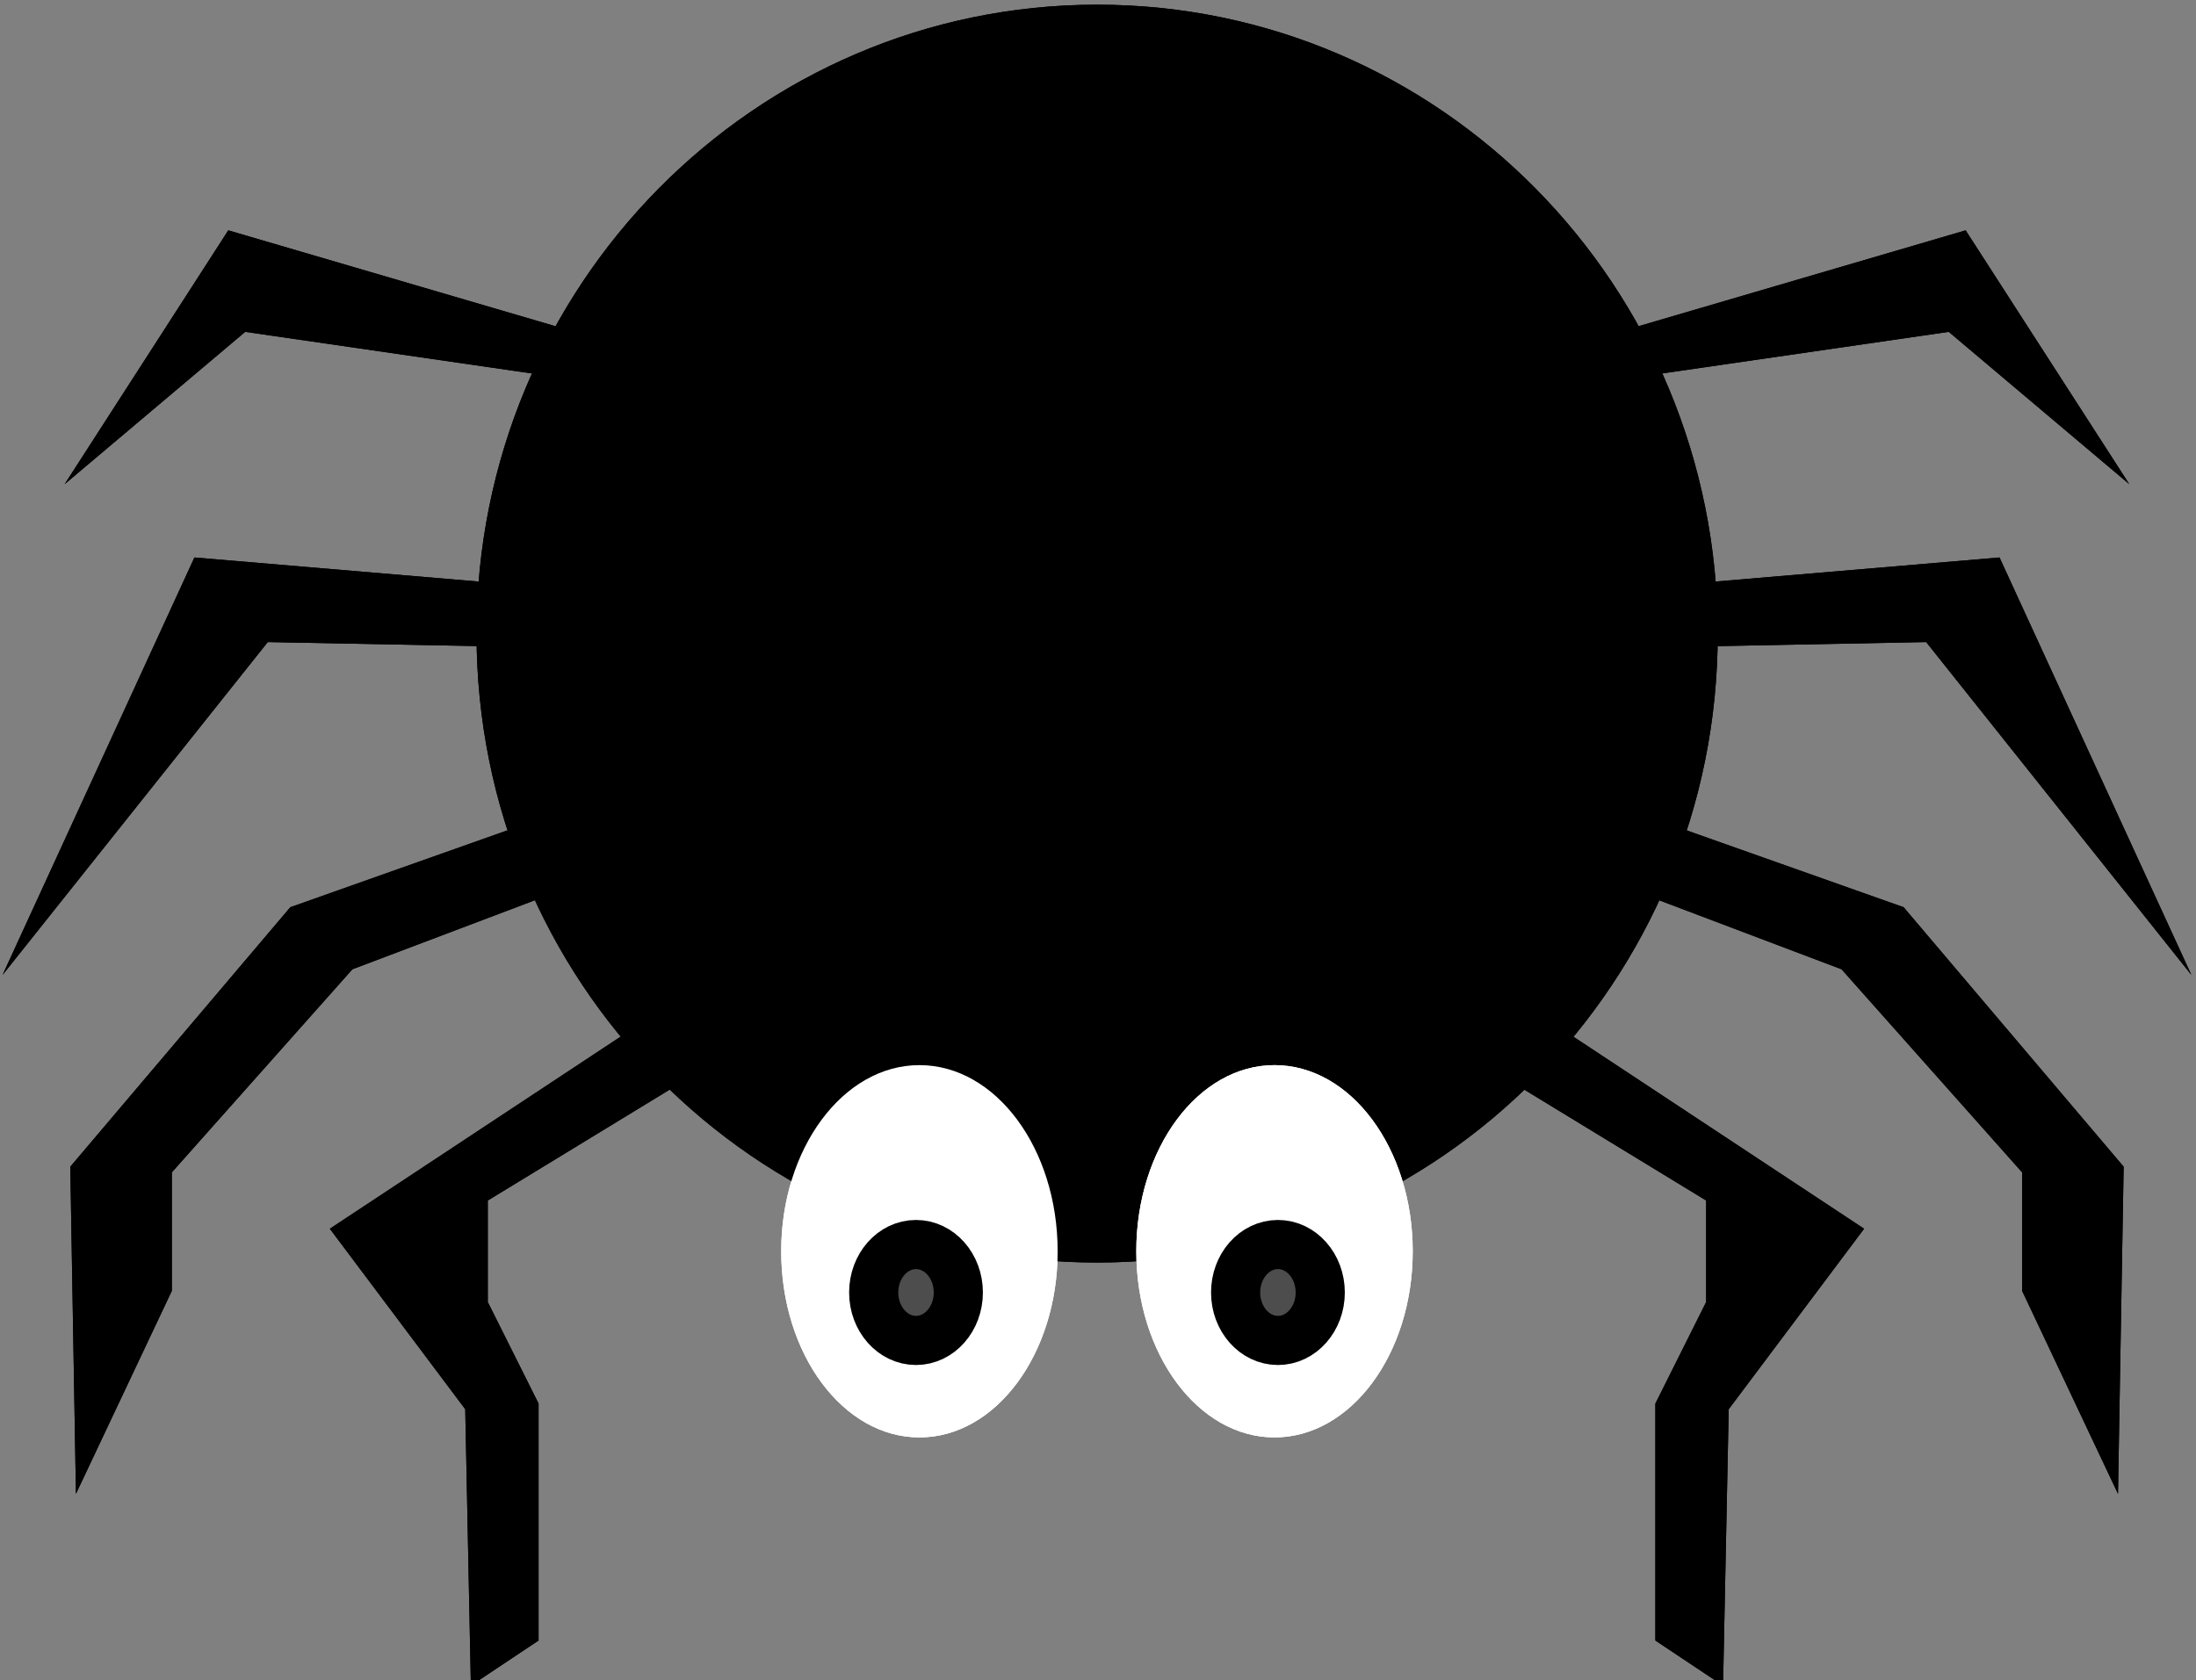 <?xml version="1.0" encoding="UTF-8" standalone="no"?>
<!-- Created with Inkscape (http://www.inkscape.org/) -->

<svg
   xmlns:dc="http://purl.org/dc/elements/1.1/"
   xmlns:cc="http://creativecommons.org/ns#"
   xmlns:rdf="http://www.w3.org/1999/02/22-rdf-syntax-ns#"
   xmlns:svg="http://www.w3.org/2000/svg"
   xmlns="http://www.w3.org/2000/svg"
   xmlns:xlink="http://www.w3.org/1999/xlink"
   xmlns:sodipodi="http://sodipodi.sourceforge.net/DTD/sodipodi-0.dtd"
   xmlns:inkscape="http://www.inkscape.org/namespaces/inkscape"
   width="98"
   height="75"
   id="svg2"
   version="1.1"
   inkscape:version="0.48.4 r9939"
   sodipodi:docname="Nouveau document 1">
  <rect width="100%" height="100%" fill="#808080" stroke="none"/>
  <defs
     id="defs4">
    <linearGradient
       inkscape:collect="always"
       id="linearGradient3294">
      <stop
         style="stop-color:#000000;stop-opacity:1;"
         offset="0"
         id="stop3296" />
      <stop
         style="stop-color:#000000;stop-opacity:0;"
         offset="1"
         id="stop3298" />
    </linearGradient>
    <linearGradient
       inkscape:collect="always"
       xlink:href="#linearGradient3294"
       id="linearGradient3300"
       x1="336.633"
       y1="503.597"
       x2="337.391"
       y2="669.514"
       gradientUnits="userSpaceOnUse" />
  </defs>
  <sodipodi:namedview
     id="base"
     pagecolor="#ffffff"
     bordercolor="#666666"
     borderopacity="1.0"
     inkscape:pageopacity="0.0"
     inkscape:pageshadow="2"
     inkscape:zoom="1.979899"
     inkscape:cx="294.28324"
     inkscape:cy="68.990914"
     inkscape:document-units="px"
     inkscape:current-layer="layer1"
     showgrid="false"
     inkscape:window-width="1600"
     inkscape:window-height="837"
     inkscape:window-x="-8"
     inkscape:window-y="-8"
     inkscape:window-maximized="1" />
  <g
     inkscape:label="Calque 1"
     inkscape:groupmode="layer"
     id="layer1"
     transform="translate(0,-977.362)">
    <g
       id="g3302"
       transform="matrix(0.997,0,0,0.997,-285.052,465.113)">
      <g
         id="g3266">
        <path
           style="fill:#000000;fill-opacity:1;stroke:none"
           d="m 362.798,542.158 c 0,15.551 -12.437,28.158 -27.779,28.158 -15.342,0 -27.779,-12.607 -27.779,-28.158 0,-15.551 12.437,-28.158 27.779,-28.158 15.342,0 27.779,12.607 27.779,28.158 z"
           id="path3192"
           inkscape:connector-curvature="0" />
        <path
           style="fill:#000000;stroke:none"
           d="m 314.816,528.143 -4.041,0.253 -14.647,-4.293 -7.324,11.364 8.081,-6.819 15.657,2.273 -3.03,9.091 -14.9,-1.263 -8.586,18.688 11.869,-14.9 13.132,0.253 0,7.324 -12.122,4.293 -9.849,11.617 0.253,14.647 4.293,-9.091 0,-5.303 8.081,-9.091 9.344,-3.536 3.788,5.808 -14.142,9.344 6.061,8.081 0.253,12.374 3.03,-2.02 0,-10.607 -2.273,-4.546 0,-4.546 10.354,-6.313 21.718,0 -4.293,-34.345 z"
           id="path3199"
           inkscape:connector-curvature="0" />
        <path
           sodipodi:type="arc"
           style="fill:#ffffff;fill-opacity:1;stroke:none"
           id="path3246"
           sodipodi:cx="365.54895"
           sodipodi:cy="548.29608"
           sodipodi:rx="6.1871843"
           sodipodi:ry="8.3337584"
           d="m 371.736,548.296 c 0,4.603 -2.77,8.334 -6.187,8.334 -3.417,0 -6.187,-3.731 -6.187,-8.334 0,-4.603 2.77,-8.334 6.187,-8.334 3.417,0 6.187,3.731 6.187,8.334 z"
           transform="translate(-38.485,21.515)" />
        <path
           sodipodi:type="arc"
           style="fill:#4d4d4d;fill-opacity:1;stroke:#000000;stroke-width:2.2;stroke-miterlimit:4;stroke-opacity:1;stroke-dasharray:none"
           id="path3254"
           sodipodi:cx="326.91061"
           sodipodi:cy="571.65582"
           sodipodi:rx="1.8940361"
           sodipodi:ry="2.1465743"
           d="m 328.805,571.656 c 0,1.186 -0.848,2.147 -1.894,2.147 -1.046,0 -1.894,-0.961 -1.894,-2.147 0,-1.186 0.848,-2.147 1.894,-2.147 1.046,0 1.894,0.961 1.894,2.147 z" />
        <path
           inkscape:connector-curvature="0"
           id="path3258"
           d="m 362.798,542.158 c 0,15.551 -12.437,28.158 -27.779,28.158 -15.342,0 -27.779,-12.607 -27.779,-28.158 0,-15.551 12.437,-28.158 27.779,-28.158 15.342,0 27.779,12.607 27.779,28.158 z"
           style="fill:#000000;fill-opacity:1;stroke:none" />
        <path
           inkscape:connector-curvature="0"
           id="path3260"
           d="m 314.816,528.143 -4.041,0.253 -14.647,-4.293 -7.324,11.364 8.081,-6.819 15.657,2.273 -3.03,9.091 -14.9,-1.263 -8.586,18.688 11.869,-14.9 13.132,0.253 0,7.324 -12.122,4.293 -9.849,11.617 0.253,14.647 4.293,-9.091 0,-5.303 8.081,-9.091 9.344,-3.536 3.788,5.808 -14.142,9.344 6.061,8.081 0.253,12.374 3.03,-2.02 0,-10.607 -2.273,-4.546 0,-4.546 10.354,-6.313 21.718,0 -4.293,-34.345 z"
           style="fill:#000000;stroke:none" />
        <path
           transform="translate(-38.485,21.515)"
           d="m 371.736,548.296 c 0,4.603 -2.77,8.334 -6.187,8.334 -3.417,0 -6.187,-3.731 -6.187,-8.334 0,-4.603 2.77,-8.334 6.187,-8.334 3.417,0 6.187,3.731 6.187,8.334 z"
           sodipodi:ry="8.3337584"
           sodipodi:rx="6.1871843"
           sodipodi:cy="548.29608"
           sodipodi:cx="365.54895"
           id="path3262"
           style="fill:#ffffff;fill-opacity:1;stroke:none"
           sodipodi:type="arc" />
        <path
           d="m 328.805,571.656 c 0,1.186 -0.848,2.147 -1.894,2.147 -1.046,0 -1.894,-0.961 -1.894,-2.147 0,-1.186 0.848,-2.147 1.894,-2.147 1.046,0 1.894,0.961 1.894,2.147 z"
           sodipodi:ry="2.1465743"
           sodipodi:rx="1.8940361"
           sodipodi:cy="571.65582"
           sodipodi:cx="326.91061"
           id="path3264"
           style="fill:#4d4d4d;fill-opacity:1;stroke:#000000;stroke-width:2.2;stroke-miterlimit:4;stroke-opacity:1;stroke-dasharray:none"
           sodipodi:type="arc" />
      </g>
      <g
         transform="matrix(-1,0,0,1,670.022,0)"
         id="g3276">
        <path
           inkscape:connector-curvature="0"
           id="path3280"
           d="m 314.816,528.143 -4.041,0.253 -14.647,-4.293 -7.324,11.364 8.081,-6.819 15.657,2.273 -3.03,9.091 -14.9,-1.263 -8.586,18.688 11.869,-14.9 13.132,0.253 0,7.324 -12.122,4.293 -9.849,11.617 0.253,14.647 4.293,-9.091 0,-5.303 8.081,-9.091 9.344,-3.536 3.788,5.808 -14.142,9.344 6.061,8.081 0.253,12.374 3.03,-2.02 0,-10.607 -2.273,-4.546 0,-4.546 10.354,-6.313 21.718,0 -4.293,-34.345 z"
           style="fill:#000000;stroke:none" />
        <path
           transform="translate(-38.485,21.515)"
           d="m 371.736,548.296 c 0,4.603 -2.77,8.334 -6.187,8.334 -3.417,0 -6.187,-3.731 -6.187,-8.334 0,-4.603 2.77,-8.334 6.187,-8.334 3.417,0 6.187,3.731 6.187,8.334 z"
           sodipodi:ry="8.3337584"
           sodipodi:rx="6.1871843"
           sodipodi:cy="548.29608"
           sodipodi:cx="365.54895"
           id="path3282"
           style="fill:#ffffff;fill-opacity:1;stroke:none"
           sodipodi:type="arc" />
        <path
           d="m 328.805,571.656 c 0,1.186 -0.848,2.147 -1.894,2.147 -1.046,0 -1.894,-0.961 -1.894,-2.147 0,-1.186 0.848,-2.147 1.894,-2.147 1.046,0 1.894,0.961 1.894,2.147 z"
           sodipodi:ry="2.1465743"
           sodipodi:rx="1.8940361"
           sodipodi:cy="571.65582"
           sodipodi:cx="326.91061"
           id="path3284"
           style="fill:#4d4d4d;fill-opacity:1;stroke:#000000;stroke-width:2.2;stroke-miterlimit:4;stroke-opacity:1;stroke-dasharray:none"
           sodipodi:type="arc" />
        <path
           style="fill:#000000;stroke:none"
           d="m 314.816,528.143 -4.041,0.253 -14.647,-4.293 -7.324,11.364 8.081,-6.819 15.657,2.273 -3.03,9.091 -14.9,-1.263 -8.586,18.688 11.869,-14.9 13.132,0.253 0,7.324 -12.122,4.293 -9.849,11.617 0.253,14.647 4.293,-9.091 0,-5.303 8.081,-9.091 9.344,-3.536 3.788,5.808 -14.142,9.344 6.061,8.081 0.253,12.374 3.03,-2.02 0,-10.607 -2.273,-4.546 0,-4.546 10.354,-6.313 21.718,0 -4.293,-34.345 z"
           id="path3288"
           inkscape:connector-curvature="0" />
        <path
           sodipodi:type="arc"
           style="fill:#ffffff;fill-opacity:1;stroke:none"
           id="path3290"
           sodipodi:cx="365.54895"
           sodipodi:cy="548.29608"
           sodipodi:rx="6.1871843"
           sodipodi:ry="8.3337584"
           d="m 371.736,548.296 c 0,4.603 -2.77,8.334 -6.187,8.334 -3.417,0 -6.187,-3.731 -6.187,-8.334 0,-4.603 2.77,-8.334 6.187,-8.334 3.417,0 6.187,3.731 6.187,8.334 z"
           transform="translate(-38.485,21.515)" />
        <path
           sodipodi:type="arc"
           style="fill:#4d4d4d;fill-opacity:1;stroke:#000000;stroke-width:2.2;stroke-miterlimit:4;stroke-opacity:1;stroke-dasharray:none"
           id="path3292"
           sodipodi:cx="326.91061"
           sodipodi:cy="571.65582"
           sodipodi:rx="1.8940361"
           sodipodi:ry="2.1465743"
           d="m 328.805,571.656 c 0,1.186 -0.848,2.147 -1.894,2.147 -1.046,0 -1.894,-0.961 -1.894,-2.147 0,-1.186 0.848,-2.147 1.894,-2.147 1.046,0 1.894,0.961 1.894,2.147 z" />
      </g>
    </g>
  </g>
</svg>
